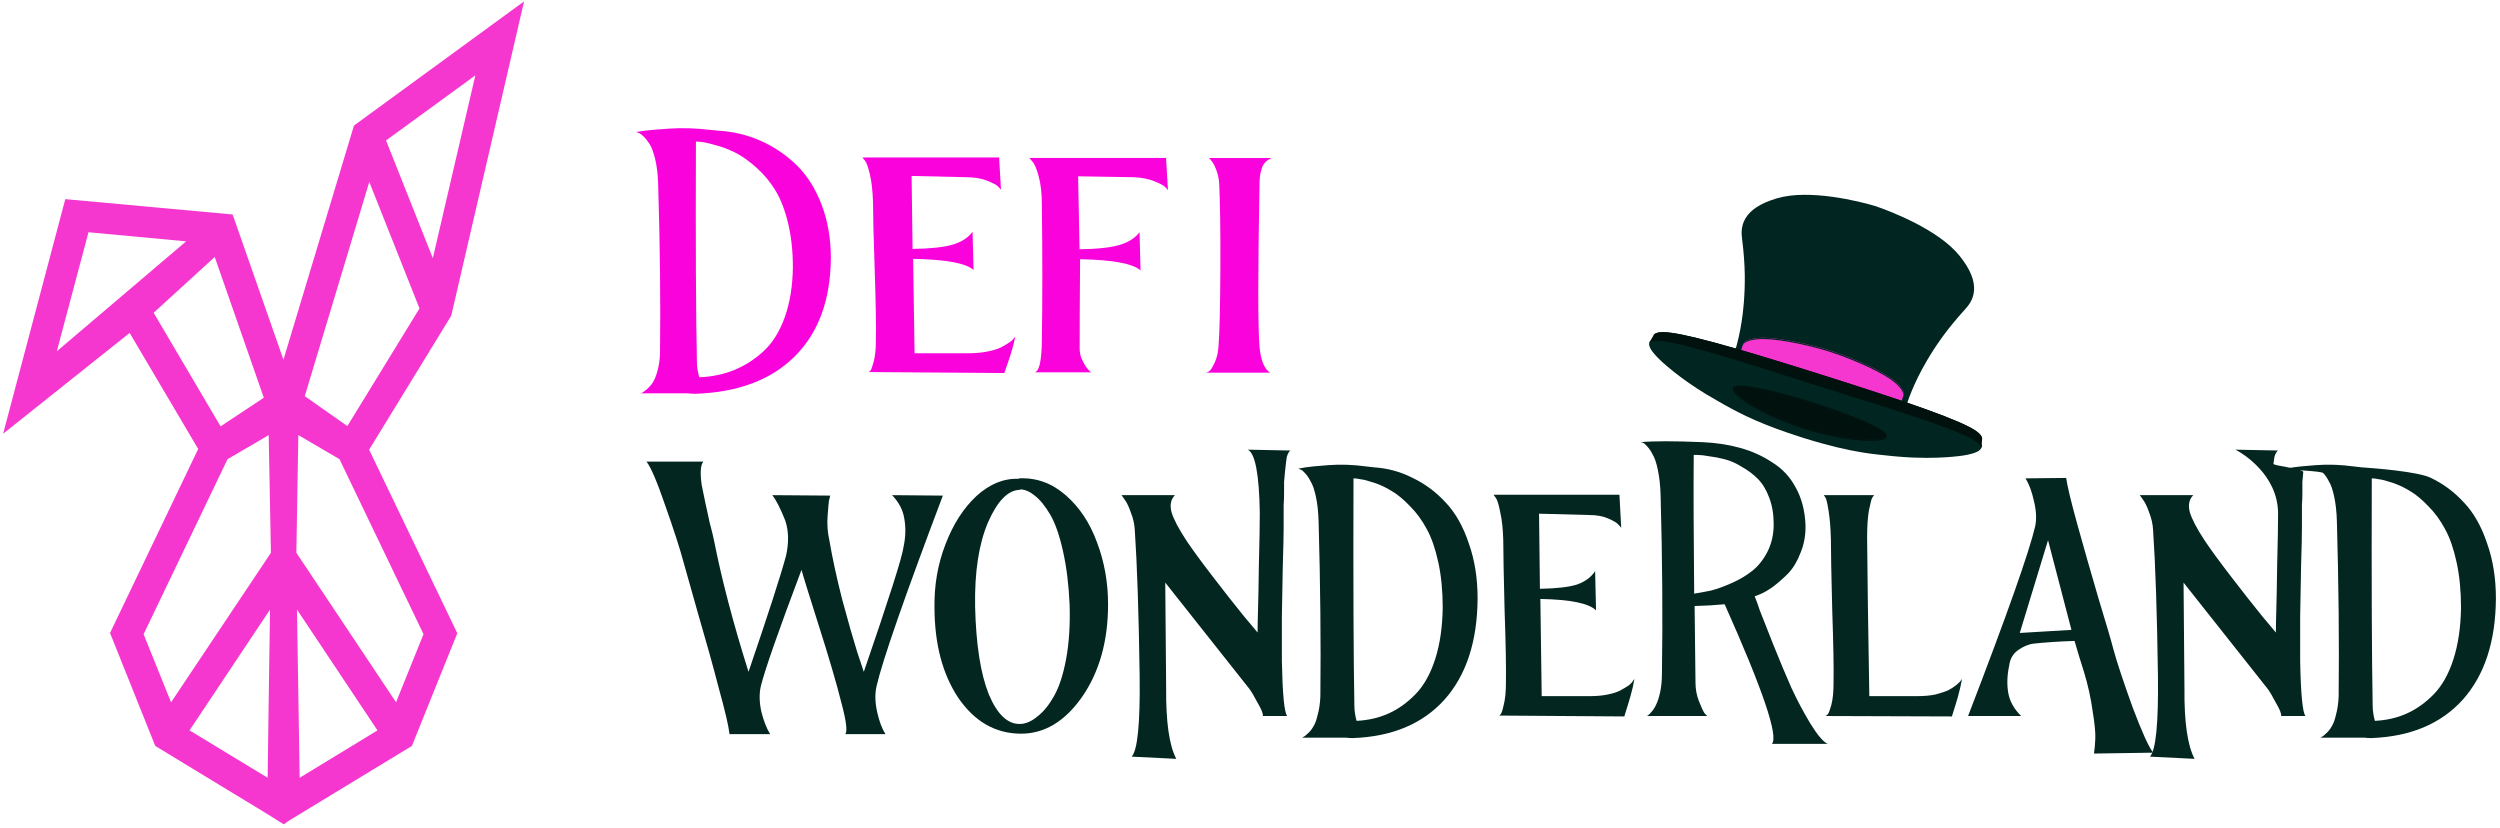 <svg width="163" height="54" viewBox="0 0 163 54" fill="none" xmlns="http://www.w3.org/2000/svg">
<path d="M29.421 20.585L34.17 0.089L23.078 8.187L18.481 23.454L15.167 13.984L4.257 12.984L0.205 28.278L8.453 21.707L12.922 29.273L7.174 41.27L10.123 48.636L17.434 53.078L18.499 53.745L18.834 53.51L26.854 48.636L29.816 41.288L24.067 29.32L29.421 20.585ZM5.769 15.143L12.135 15.736L3.704 22.904L5.769 15.143ZM10.018 20.392L14 16.756L17.201 25.931L14.382 27.798L10.018 20.392ZM17.516 45.867L17.451 50.711L12.357 47.621L17.606 39.743L17.516 45.867ZM11.153 45.792L9.363 41.35L14.834 29.94L17.519 28.37L17.664 36.041L11.153 45.792ZM30.993 4.913L28.221 16.833L25.17 9.157L30.993 4.913ZM24.077 11.862L27.352 20.11L22.648 27.781L19.871 25.829L24.077 11.862ZM19.538 50.711L19.363 39.743L24.612 47.621L19.538 50.711ZM27.614 41.348L25.822 45.789L19.323 36.041L19.451 28.368L22.135 29.938L27.614 41.348Z" fill="#F537CF"/>
<path d="M61.475 32.313C58.979 38.917 57.539 43.055 57.155 44.725C57.04 45.205 57.049 45.762 57.184 46.395C57.318 47.01 57.501 47.499 57.731 47.864H55.11C55.264 47.691 55.177 47 54.851 45.791C54.544 44.562 54.054 42.892 53.382 40.78C52.71 38.668 52.336 37.458 52.259 37.151C50.761 41.125 49.878 43.65 49.609 44.725C49.494 45.224 49.504 45.781 49.638 46.395C49.792 47.01 49.984 47.499 50.214 47.864H47.565C47.507 47.346 47.277 46.357 46.873 44.898C46.489 43.42 46.038 41.797 45.52 40.031C45.021 38.245 44.704 37.122 44.569 36.661C44.339 35.797 43.946 34.578 43.389 33.004C42.851 31.429 42.438 30.46 42.15 30.095H45.865C45.77 30.191 45.712 30.373 45.693 30.642C45.673 30.892 45.693 31.218 45.75 31.621C45.827 32.005 45.904 32.38 45.981 32.745C46.057 33.109 46.154 33.551 46.269 34.069C46.403 34.569 46.499 34.962 46.557 35.25C47.056 37.785 47.805 40.636 48.803 43.804C50.089 40.041 50.905 37.516 51.251 36.229C51.443 35.365 51.424 34.597 51.193 33.925C50.886 33.157 50.608 32.61 50.358 32.284L54.131 32.313C54.112 32.389 54.083 32.505 54.045 32.658C54.025 32.812 53.997 33.148 53.958 33.666C53.92 34.185 53.958 34.703 54.073 35.221C54.265 36.354 54.544 37.641 54.909 39.081C55.293 40.501 55.619 41.644 55.888 42.508L56.32 43.804C57.971 39.004 58.835 36.287 58.912 35.653C59.046 35.02 59.065 34.425 58.969 33.868C58.892 33.292 58.624 32.764 58.163 32.284L61.475 32.313Z" fill="#032621"/>
<path d="M66.515 31.938H66.486C65.718 31.957 65.027 32.668 64.413 34.069C63.817 35.471 63.539 37.295 63.577 39.541C63.635 42.018 63.933 43.928 64.47 45.272C65.027 46.597 65.718 47.24 66.544 47.202C66.909 47.183 67.273 47.02 67.638 46.712C68.022 46.424 68.377 45.992 68.704 45.416C69.049 44.821 69.318 44.005 69.51 42.968C69.702 41.932 69.779 40.76 69.74 39.455C69.683 38.13 69.539 36.959 69.308 35.941C69.078 34.905 68.8 34.108 68.473 33.551C68.147 32.994 67.811 32.581 67.465 32.313C67.139 32.044 66.822 31.909 66.515 31.909V31.938ZM66.429 31.218V31.189C67.561 31.132 68.579 31.497 69.481 32.284C70.384 33.071 71.065 34.098 71.526 35.365C72.006 36.633 72.246 37.977 72.246 39.397C72.246 41.797 71.68 43.813 70.547 45.445C69.414 47.058 68.07 47.855 66.515 47.836C64.883 47.816 63.539 47.039 62.483 45.503C61.446 43.948 60.928 41.97 60.928 39.57C60.909 38.13 61.149 36.767 61.648 35.48C62.147 34.175 62.819 33.129 63.664 32.341C64.528 31.554 65.449 31.18 66.429 31.218Z" fill="#032621"/>
<path d="M76.695 49.477L73.787 49.333C74.171 48.911 74.343 47.154 74.305 44.063C74.247 39.992 74.142 36.825 73.988 34.559C73.969 34.175 73.883 33.791 73.729 33.407C73.595 33.023 73.46 32.745 73.326 32.572L73.124 32.284H76.609C76.34 32.553 76.263 32.917 76.379 33.378C76.513 33.839 76.839 34.463 77.358 35.25C77.742 35.826 78.318 36.613 79.086 37.612C79.854 38.61 80.526 39.465 81.102 40.175L81.995 41.24C81.995 40.856 82.004 40.357 82.023 39.743C82.043 39.109 82.062 38.101 82.081 36.719C82.119 35.317 82.138 34.223 82.138 33.436C82.1 30.94 81.841 29.567 81.361 29.317L84.154 29.375C84.097 29.394 84.049 29.442 84.01 29.519C83.972 29.577 83.934 29.673 83.895 29.807C83.876 29.941 83.857 30.085 83.838 30.239C83.818 30.373 83.799 30.556 83.78 30.786C83.761 31.017 83.742 31.228 83.722 31.42C83.722 31.612 83.722 31.852 83.722 32.14C83.722 32.428 83.713 32.677 83.694 32.889C83.694 33.081 83.694 33.34 83.694 33.666C83.694 33.973 83.694 34.223 83.694 34.415C83.694 34.837 83.674 35.692 83.636 36.978C83.617 38.245 83.598 39.321 83.578 40.204C83.578 41.087 83.578 42.056 83.578 43.112C83.598 44.149 83.636 44.975 83.694 45.589C83.751 46.203 83.828 46.568 83.924 46.684H82.34C82.359 46.53 82.244 46.242 81.995 45.82C81.764 45.378 81.582 45.071 81.447 44.898L75.975 37.986L76.033 44.869C76.014 47.077 76.235 48.613 76.695 49.477Z" fill="#032621"/>
<path d="M88.248 31.189C88.228 37.967 88.248 42.901 88.305 45.992C88.305 46.319 88.353 46.655 88.449 47C89.217 46.962 89.918 46.799 90.552 46.511C91.185 46.223 91.771 45.8 92.308 45.244C92.846 44.687 93.268 43.928 93.576 42.968C93.883 42.008 94.046 40.895 94.065 39.628C94.065 38.533 93.969 37.544 93.777 36.661C93.585 35.778 93.335 35.058 93.028 34.501C92.721 33.925 92.356 33.426 91.934 33.004C91.511 32.562 91.118 32.236 90.753 32.025C90.388 31.794 90.004 31.612 89.601 31.477C89.198 31.343 88.9 31.266 88.708 31.247C88.535 31.209 88.382 31.189 88.248 31.189ZM84.878 48.095C84.916 48.095 84.955 48.075 84.993 48.037C85.051 48.018 85.147 47.941 85.281 47.807C85.416 47.691 85.531 47.547 85.627 47.375C85.742 47.202 85.838 46.943 85.915 46.597C86.011 46.252 86.068 45.858 86.088 45.416C86.126 41.884 86.088 38.072 85.972 33.983C85.953 33.369 85.896 32.841 85.8 32.399C85.704 31.938 85.588 31.602 85.454 31.391C85.339 31.161 85.214 30.978 85.08 30.844C84.964 30.709 84.868 30.633 84.792 30.613L84.648 30.556C84.763 30.537 84.926 30.508 85.137 30.469C85.368 30.431 85.867 30.383 86.635 30.325C87.422 30.268 88.238 30.297 89.083 30.412C89.255 30.431 89.419 30.45 89.572 30.469C90.475 30.527 91.32 30.757 92.107 31.161C92.913 31.545 93.633 32.082 94.267 32.773C94.9 33.445 95.399 34.329 95.764 35.423C96.148 36.498 96.34 37.698 96.34 39.023C96.321 41.826 95.601 44.024 94.18 45.618C92.76 47.192 90.772 48.028 88.219 48.123C88.046 48.123 87.892 48.114 87.758 48.095H84.878Z" fill="#032621"/>
<path d="M97.725 46.655C97.763 46.655 97.802 46.626 97.84 46.568C97.898 46.511 97.965 46.309 98.042 45.964C98.138 45.599 98.186 45.119 98.186 44.524C98.205 43.602 98.176 42.018 98.099 39.772C98.042 37.525 98.013 36.008 98.013 35.221C97.994 34.492 97.927 33.877 97.811 33.378C97.716 32.879 97.619 32.572 97.523 32.457L97.379 32.255H105.587L105.703 34.415C105.664 34.357 105.597 34.281 105.501 34.185C105.424 34.089 105.213 33.964 104.867 33.81C104.522 33.657 104.109 33.58 103.629 33.58L100.346 33.493L100.403 38.389C101.517 38.37 102.333 38.274 102.851 38.101C103.37 37.909 103.754 37.621 104.003 37.237L104.061 39.8C103.619 39.34 102.41 39.09 100.432 39.052L100.519 45.388C101.651 45.388 102.698 45.388 103.658 45.388C104.119 45.388 104.522 45.349 104.867 45.272C105.232 45.196 105.511 45.1 105.703 44.984C105.914 44.869 106.086 44.764 106.221 44.668C106.355 44.552 106.442 44.456 106.48 44.38L106.566 44.264C106.509 44.61 106.422 44.984 106.307 45.388C106.192 45.791 106.096 46.108 106.019 46.338L105.904 46.712L97.725 46.655Z" fill="#032621"/>
<path d="M110.46 38.706C110.825 38.648 111.19 38.581 111.554 38.505C111.938 38.408 112.39 38.245 112.908 38.015C113.426 37.785 113.878 37.516 114.262 37.209C114.646 36.901 114.972 36.489 115.241 35.97C115.51 35.432 115.644 34.837 115.644 34.185C115.644 33.532 115.548 32.956 115.356 32.457C115.164 31.938 114.914 31.525 114.607 31.218C114.3 30.911 113.954 30.652 113.57 30.441C113.206 30.21 112.841 30.047 112.476 29.951C112.111 29.855 111.766 29.788 111.439 29.749C111.132 29.692 110.882 29.663 110.69 29.663H110.431C110.412 31.89 110.422 34.905 110.46 38.706ZM107.35 46.684C107.369 46.684 107.398 46.674 107.436 46.655C107.494 46.616 107.58 46.53 107.695 46.395C107.81 46.261 107.906 46.108 107.983 45.935C108.079 45.743 108.166 45.474 108.242 45.128C108.319 44.764 108.358 44.36 108.358 43.919C108.415 40.309 108.386 36.431 108.271 32.284C108.252 31.669 108.194 31.132 108.098 30.671C108.002 30.191 107.887 29.845 107.753 29.634C107.638 29.404 107.513 29.221 107.379 29.087C107.263 28.953 107.167 28.876 107.091 28.857L106.975 28.828C107.82 28.751 109.154 28.751 110.978 28.828C111.881 28.866 112.706 28.991 113.455 29.202C114.223 29.413 114.924 29.73 115.558 30.153C116.21 30.556 116.719 31.103 117.084 31.794C117.468 32.485 117.679 33.292 117.718 34.213C117.737 34.866 117.631 35.471 117.401 36.028C117.19 36.584 116.921 37.036 116.594 37.381C116.268 37.708 115.942 37.996 115.615 38.245C115.289 38.476 115.01 38.639 114.78 38.735L114.406 38.879C114.502 39.109 114.617 39.426 114.751 39.829C114.905 40.233 115.193 40.962 115.615 42.018C116.038 43.074 116.431 44.015 116.796 44.84C117.18 45.666 117.593 46.444 118.034 47.173C118.495 47.922 118.869 48.364 119.157 48.498H115.529C115.97 48.018 114.943 44.984 112.447 39.397C111.871 39.455 111.218 39.493 110.489 39.513C110.508 41.26 110.527 42.92 110.546 44.495C110.546 44.936 110.623 45.349 110.777 45.733C110.93 46.117 111.046 46.367 111.122 46.482C111.199 46.578 111.266 46.645 111.324 46.684H107.35Z" fill="#032621"/>
<path d="M119.029 46.684C119.067 46.664 119.115 46.626 119.173 46.568C119.23 46.511 119.307 46.309 119.403 45.964C119.499 45.599 119.547 45.119 119.547 44.524C119.566 43.583 119.537 41.989 119.461 39.743C119.403 37.477 119.374 35.951 119.374 35.164C119.355 34.434 119.307 33.829 119.23 33.349C119.153 32.85 119.086 32.553 119.029 32.457L118.913 32.284H122.196C122.158 32.322 122.11 32.389 122.052 32.485C122.014 32.562 121.947 32.831 121.851 33.292C121.774 33.753 121.736 34.329 121.736 35.02C121.755 37.496 121.803 40.952 121.88 45.388C123.012 45.388 124.059 45.388 125.019 45.388C125.48 45.388 125.883 45.349 126.228 45.272C126.593 45.176 126.872 45.08 127.064 44.984C127.275 44.869 127.448 44.754 127.582 44.639C127.716 44.524 127.803 44.437 127.841 44.38C127.899 44.303 127.928 44.255 127.928 44.236C127.87 44.581 127.784 44.965 127.668 45.388C127.553 45.791 127.457 46.108 127.38 46.338L127.265 46.712L119.029 46.684Z" fill="#032621"/>
<path d="M135.058 41.068L133.532 35.221L131.689 41.269L135.058 41.068ZM128.319 46.684C130.854 40.098 132.313 35.97 132.697 34.3C132.793 33.82 132.764 33.273 132.61 32.658C132.476 32.044 132.294 31.554 132.063 31.189L134.713 31.161C134.79 31.698 135.03 32.697 135.433 34.156C135.836 35.615 136.297 37.228 136.815 38.994C137.353 40.76 137.679 41.874 137.794 42.335C138.025 43.18 138.438 44.428 139.033 46.079C139.647 47.711 140.098 48.709 140.386 49.074L136.527 49.132C136.566 48.901 136.594 48.584 136.614 48.181C136.633 47.797 136.575 47.192 136.441 46.367C136.326 45.522 136.134 44.658 135.865 43.775C135.673 43.18 135.471 42.517 135.26 41.788C134.204 41.826 133.33 41.884 132.639 41.96C132.274 41.999 131.919 42.143 131.574 42.392C131.247 42.623 131.055 42.959 130.998 43.4C130.863 44.034 130.844 44.629 130.94 45.186C131.036 45.724 131.314 46.223 131.775 46.684H128.319Z" fill="#032621"/>
<path d="M143.088 49.477L140.179 49.333C140.563 48.911 140.736 47.154 140.698 44.063C140.64 39.992 140.535 36.825 140.381 34.559C140.362 34.175 140.275 33.791 140.122 33.407C139.987 33.023 139.853 32.745 139.719 32.572L139.517 32.284H143.002C142.733 32.553 142.656 32.917 142.771 33.378C142.906 33.839 143.232 34.463 143.75 35.25C144.134 35.826 144.71 36.613 145.478 37.612C146.246 38.61 146.918 39.465 147.494 40.175L148.387 41.24C148.387 40.856 148.397 40.357 148.416 39.743C148.435 39.109 148.454 38.101 148.474 36.719C148.512 35.317 148.531 34.223 148.531 33.436C148.493 30.94 146.234 29.567 145.754 29.317L148.547 29.375C148.49 29.394 148.442 29.442 148.403 29.519C148.365 29.577 148.326 29.673 148.288 29.807C148.269 29.941 148.25 30.085 148.23 30.239C148.211 30.373 150.192 30.556 150.173 30.786C150.154 31.017 150.134 31.228 150.115 31.42C150.115 31.612 150.115 31.852 150.115 32.14C150.115 32.428 150.106 32.677 150.086 32.889C150.086 33.081 150.086 33.34 150.086 33.666C150.086 33.973 150.086 34.223 150.086 34.415C150.086 34.837 150.067 35.692 150.029 36.978C150.01 38.245 149.99 39.321 149.971 40.204C149.971 41.087 149.971 42.056 149.971 43.112C149.99 44.149 150.029 44.975 150.086 45.589C150.144 46.203 150.221 46.568 150.317 46.684H148.733C148.752 46.53 148.637 46.242 148.387 45.82C148.157 45.378 147.974 45.071 147.84 44.898L142.368 37.986L142.426 44.869C142.406 47.077 142.627 48.613 143.088 49.477Z" fill="#032621"/>
<path d="M154.64 31.189C154.621 37.967 154.64 42.901 154.698 45.992C154.698 46.319 154.746 46.655 154.842 47C155.61 46.962 156.311 46.799 156.944 46.511C157.578 46.223 158.163 45.8 158.701 45.244C159.239 44.687 159.661 43.928 159.968 42.968C160.275 42.008 160.439 40.895 160.458 39.628C160.458 38.533 160.362 37.544 160.17 36.661C159.978 35.778 159.728 35.058 159.421 34.501C159.114 33.925 158.749 33.426 158.327 33.004C157.904 32.562 157.511 32.236 157.146 32.025C156.781 31.794 156.397 31.612 155.994 31.477C155.591 31.343 155.293 31.266 155.101 31.247C154.928 31.209 154.775 31.189 154.64 31.189ZM151.271 48.095C151.309 48.095 151.348 48.075 151.386 48.037C151.444 48.018 151.539 47.941 151.674 47.807C151.808 47.691 151.923 47.547 152.019 47.375C152.135 47.202 152.231 46.943 152.307 46.597C152.403 46.252 152.461 45.858 152.48 45.416C152.519 41.884 152.48 38.072 152.365 33.983C152.346 33.369 152.288 32.841 152.192 32.399C152.096 31.938 151.981 31.602 151.847 31.391C151.731 31.161 151.607 30.978 151.472 30.844C151.357 30.709 149.261 30.633 149.184 30.613L149.04 30.556C149.156 30.537 149.319 30.508 149.53 30.469C149.76 30.431 150.259 30.383 151.027 30.325C151.815 30.268 152.631 30.297 153.475 30.412C153.648 30.431 153.811 30.45 153.965 30.469C154.867 30.527 157.712 30.757 158.499 31.161C159.306 31.545 160.026 32.082 160.659 32.773C161.293 33.445 161.792 34.329 162.157 35.423C162.541 36.498 162.733 37.698 162.733 39.023C162.714 41.826 161.994 44.024 160.573 45.618C159.152 47.192 157.165 48.028 154.611 48.123C154.439 48.123 154.285 48.114 154.151 48.095H151.271Z" fill="#032621"/>
<path d="M41.716 25.657C41.757 25.657 41.804 25.645 41.857 25.616C41.91 25.587 42.01 25.516 42.157 25.393C42.304 25.269 42.433 25.128 42.551 24.957C42.663 24.787 42.769 24.54 42.863 24.199C42.957 23.863 43.016 23.481 43.033 23.052C43.074 19.617 43.033 15.918 42.91 11.942C42.886 11.348 42.827 10.825 42.721 10.39C42.616 9.954 42.498 9.625 42.363 9.408C42.227 9.196 42.092 9.019 41.957 8.89C41.822 8.761 41.71 8.684 41.627 8.666L41.469 8.608C41.592 8.59 41.775 8.561 42.016 8.525C42.257 8.49 42.798 8.443 43.645 8.384C44.492 8.331 45.368 8.355 46.291 8.467C46.48 8.484 46.656 8.502 46.821 8.519C47.803 8.578 48.726 8.796 49.591 9.178C50.455 9.56 51.231 10.084 51.92 10.748C52.608 11.413 53.155 12.272 53.56 13.324C53.966 14.377 54.172 15.547 54.172 16.835C54.149 19.558 53.366 21.693 51.825 23.228C50.279 24.769 48.12 25.581 45.35 25.675C45.162 25.675 44.998 25.663 44.85 25.645H41.716V25.657ZM45.374 9.231C45.35 15.818 45.374 20.611 45.439 23.616C45.439 23.934 45.492 24.258 45.597 24.599C46.432 24.563 47.191 24.404 47.879 24.122C48.567 23.84 49.203 23.434 49.791 22.893C50.373 22.352 50.832 21.617 51.167 20.682C51.502 19.747 51.678 18.665 51.696 17.435C51.696 16.371 51.59 15.412 51.384 14.554C51.179 13.695 50.902 12.989 50.573 12.442C50.238 11.889 49.844 11.407 49.385 10.99C48.926 10.572 48.497 10.254 48.103 10.037C47.709 9.825 47.291 9.649 46.85 9.519C46.409 9.39 46.091 9.308 45.897 9.278C45.691 9.243 45.521 9.231 45.374 9.231Z" fill="#FA02DC"/>
<path d="M56.607 24.258C56.648 24.258 56.695 24.228 56.748 24.175C56.801 24.122 56.871 23.917 56.966 23.576C57.06 23.229 57.107 22.77 57.107 22.188C57.13 21.294 57.101 19.753 57.03 17.571C56.954 15.389 56.919 13.913 56.919 13.148C56.895 12.437 56.83 11.842 56.713 11.354C56.595 10.866 56.489 10.572 56.383 10.46L56.225 10.266H65.141L65.264 12.366C65.223 12.313 65.152 12.237 65.058 12.143C64.964 12.048 64.729 11.931 64.352 11.778C63.976 11.631 63.529 11.554 63.006 11.554L59.436 11.472L59.5 16.23C60.712 16.212 61.594 16.112 62.159 15.936C62.723 15.759 63.141 15.483 63.411 15.112L63.476 17.606C62.994 17.159 61.682 16.918 59.536 16.877L59.63 23.034C60.859 23.034 62 23.034 63.041 23.034C63.541 23.034 63.982 22.999 64.37 22.923C64.758 22.846 65.058 22.752 65.276 22.64C65.493 22.529 65.676 22.423 65.823 22.317C65.97 22.217 66.064 22.123 66.105 22.052L66.199 21.941C66.134 22.276 66.04 22.64 65.917 23.034C65.793 23.428 65.687 23.734 65.605 23.958L65.482 24.322L56.607 24.258Z" fill="#FA02DC"/>
<path d="M67.494 24.258C67.764 24.181 67.911 23.505 67.929 22.217C67.97 19.588 67.97 16.618 67.929 13.319C67.929 12.607 67.858 12.001 67.723 11.501C67.588 10.995 67.447 10.672 67.299 10.519L67.111 10.296H76.027L76.151 12.395C76.109 12.336 76.039 12.266 75.945 12.172C75.851 12.078 75.615 11.96 75.239 11.807C74.863 11.66 74.416 11.572 73.892 11.554L70.293 11.495L70.387 16.253C71.575 16.236 72.457 16.136 73.034 15.959C73.604 15.783 74.028 15.506 74.298 15.136L74.363 17.63C73.863 17.183 72.546 16.941 70.422 16.9C70.399 19.553 70.393 21.499 70.393 22.752C70.393 22.881 70.411 23.011 70.44 23.128C70.469 23.252 70.505 23.358 70.552 23.452C70.593 23.546 70.64 23.64 70.693 23.734C70.746 23.828 70.799 23.905 70.852 23.975C70.905 24.04 70.952 24.099 70.993 24.146C71.034 24.193 71.075 24.228 71.116 24.246L71.146 24.275H67.494V24.258Z" fill="#FA02DC"/>
<path d="M78.668 24.287C78.733 24.27 78.797 24.234 78.874 24.175C78.944 24.122 79.056 23.94 79.203 23.628C79.35 23.323 79.433 22.923 79.456 22.441C79.521 21.564 79.556 19.912 79.568 17.489C79.58 15.066 79.55 13.219 79.491 11.948C79.468 11.649 79.409 11.36 79.303 11.084C79.197 10.802 79.097 10.608 78.991 10.496L78.833 10.302H82.902C82.879 10.319 82.855 10.337 82.826 10.343C82.797 10.355 82.732 10.39 82.638 10.455C82.544 10.519 82.461 10.608 82.385 10.719C82.308 10.831 82.25 11.002 82.197 11.225C82.144 11.449 82.12 11.719 82.12 12.037C82.014 17.783 82.014 21.311 82.12 22.617C82.203 23.493 82.432 24.052 82.808 24.299H78.668V24.287Z" fill="#FA02DC"/>
<path d="M115.993 13.412C117.957 12.83 121.098 13.607 122.104 13.907C123.098 14.242 126.115 15.412 127.391 17.012C128.732 18.7 128.114 19.429 127.744 19.841C126.515 21.193 125.803 22.246 125.191 23.281C124.25 24.881 123.862 26.163 123.862 26.163L113.629 22.934C113.629 22.934 114.046 21.664 114.194 19.811C114.288 18.617 114.311 17.347 114.082 15.53C114.011 14.977 113.923 14.024 115.993 13.412Z" fill="#012520"/>
<path d="M115.993 13.412C117.957 12.83 121.098 13.607 122.104 13.907C123.098 14.242 126.115 15.412 127.391 17.012C128.732 18.7 128.114 19.429 127.744 19.841C126.515 21.193 125.803 22.246 125.191 23.281C124.25 24.881 123.862 26.163 123.862 26.163L113.629 22.934C113.629 22.934 114.046 21.664 114.194 19.811C114.288 18.617 114.311 17.347 114.082 15.53C114.011 14.977 113.923 14.024 115.993 13.412Z" stroke="#012520" stroke-miterlimit="10"/>
<path d="M127.979 29.703C127.785 29.733 127.561 29.756 127.303 29.78C127.191 29.792 127.073 29.797 126.95 29.809C126.174 29.862 125.138 29.886 123.715 29.768C123.58 29.756 123.439 29.745 123.298 29.727C122.721 29.668 122.139 29.615 121.445 29.503C120.469 29.345 119.275 29.08 117.558 28.545C117.534 28.539 117.511 28.527 117.487 28.521C117.463 28.515 117.44 28.51 117.416 28.498C116.158 28.098 115.217 27.739 114.452 27.404C113.611 27.039 112.994 26.704 112.412 26.381C112.288 26.31 112.165 26.239 112.041 26.169C110.971 25.569 110.177 25.034 109.565 24.575C109.236 24.328 108.965 24.11 108.73 23.91C108.53 23.746 108.365 23.593 108.224 23.458C108.095 23.334 107.983 23.216 107.895 23.116C107.695 22.887 107.595 22.723 107.554 22.599C107.513 22.493 107.518 22.417 107.53 22.358C107.53 22.346 107.536 22.334 107.542 22.323C107.671 22.187 107.801 22.081 107.971 22.052C108.359 21.981 108.965 22.04 109.706 22.175C110.918 22.399 112.476 22.834 113.958 23.299C115.111 23.658 116.217 24.028 117.069 24.322C117.869 24.599 118.452 24.804 118.646 24.863C118.91 24.946 119.916 25.222 121.21 25.604C122.268 25.916 123.515 26.304 124.709 26.71C126.121 27.192 127.456 27.716 128.297 28.192C128.602 28.363 128.844 28.533 129.002 28.692C129.126 28.815 129.249 28.98 129.202 29.162C129.196 29.174 129.196 29.186 129.191 29.192C129.167 29.245 129.126 29.309 129.032 29.38C128.926 29.456 128.749 29.539 128.455 29.609C128.308 29.645 128.155 29.68 127.979 29.703Z" fill="#012520"/>
<path d="M114.629 22.035C115.558 21.952 117.499 22.293 119.281 22.84C121.051 23.417 122.839 24.252 123.551 24.852C124.263 25.446 124.115 25.752 124.115 25.752L123.986 26.151L118.752 24.499L113.518 22.846L113.647 22.446C113.647 22.446 113.706 22.117 114.629 22.035Z" fill="#F537CF"/>
<path d="M107.823 21.84C107.823 21.84 107.917 21.658 108.435 21.658C109.605 21.658 112.934 22.593 118.78 24.44C124.62 26.287 127.89 27.433 128.843 28.104C129.266 28.398 129.237 28.604 129.237 28.604L129.19 29.174C129.107 28.922 128.802 28.739 128.631 28.645C127.178 27.816 122.644 26.445 118.551 25.157C114.457 23.864 109.958 22.376 108.294 22.223C108.1 22.205 107.747 22.176 107.535 22.34L107.823 21.84Z" fill="#00110E"/>
<path d="M122.51 28.639C122.369 28.657 122.198 28.669 122.004 28.669C121.698 28.669 121.339 28.645 120.934 28.598C120.628 28.563 120.292 28.516 119.945 28.451C119.693 28.404 119.434 28.351 119.169 28.292C118.916 28.233 118.657 28.175 118.399 28.104C118.158 28.039 117.922 27.969 117.681 27.892H117.675H117.669C117.317 27.78 116.964 27.657 116.628 27.528C116.552 27.498 116.476 27.469 116.399 27.439C116.111 27.322 115.835 27.204 115.57 27.081C115.311 26.963 115.07 26.845 114.841 26.722C114.747 26.675 114.658 26.628 114.576 26.581C114.235 26.393 113.941 26.216 113.706 26.046C113.547 25.934 113.411 25.828 113.306 25.728C113.194 25.622 113.117 25.528 113.082 25.452C113.059 25.399 113.053 25.352 113.064 25.316C113.082 25.258 113.164 25.228 113.294 25.21C113.417 25.199 113.582 25.205 113.782 25.228C114.076 25.258 114.447 25.322 114.858 25.41C114.964 25.434 115.07 25.457 115.182 25.481C115.458 25.54 115.74 25.61 116.034 25.687C116.334 25.763 116.646 25.846 116.946 25.934C117.023 25.957 117.105 25.981 117.181 25.998C117.528 26.099 117.869 26.198 118.187 26.299C118.193 26.299 118.193 26.299 118.199 26.304C118.41 26.369 118.634 26.445 118.857 26.522C119.104 26.604 119.351 26.692 119.604 26.781C119.869 26.875 120.128 26.969 120.387 27.069C120.739 27.204 121.075 27.34 121.386 27.469C121.792 27.639 122.151 27.81 122.421 27.957C122.592 28.051 122.733 28.139 122.821 28.222C122.921 28.304 122.968 28.38 122.951 28.439C122.939 28.48 122.91 28.51 122.857 28.539C122.78 28.586 122.663 28.622 122.51 28.639Z" fill="#00110E"/>
<path d="M112.988 25.299C112.971 25.357 112.976 25.422 113.012 25.492C113.053 25.581 113.135 25.681 113.253 25.793C113.359 25.892 113.494 25.998 113.659 26.116C113.9 26.287 114.2 26.469 114.541 26.657C114.629 26.704 114.717 26.751 114.811 26.798C115.047 26.922 115.294 27.039 115.546 27.157C115.817 27.28 116.099 27.404 116.382 27.516C116.458 27.545 116.535 27.575 116.611 27.604C116.964 27.739 117.311 27.863 117.658 27.974H117.664C117.905 28.051 118.146 28.121 118.387 28.186C118.64 28.257 118.899 28.316 119.158 28.374C119.416 28.433 119.681 28.486 119.94 28.533C120.281 28.592 120.616 28.645 120.928 28.68C121.334 28.727 121.698 28.751 122.01 28.751C122.21 28.751 122.38 28.739 122.527 28.721C122.692 28.698 122.816 28.663 122.898 28.616C122.963 28.574 123.01 28.527 123.027 28.468C123.069 28.333 122.921 28.21 122.874 28.169C122.78 28.086 122.639 27.998 122.457 27.898C122.198 27.751 121.845 27.586 121.416 27.404C121.116 27.274 120.775 27.139 120.41 27.004C120.163 26.91 119.899 26.81 119.628 26.716C119.381 26.628 119.128 26.539 118.881 26.457C118.658 26.381 118.434 26.31 118.217 26.239L118.205 26.234C117.881 26.134 117.546 26.028 117.199 25.928C117.123 25.904 117.04 25.881 116.964 25.863C116.652 25.775 116.346 25.692 116.052 25.616C115.752 25.54 115.464 25.469 115.199 25.41C115.088 25.387 114.982 25.363 114.876 25.34C114.441 25.251 114.076 25.187 113.794 25.157C113.582 25.134 113.417 25.128 113.294 25.14C113.218 25.146 113.029 25.163 112.988 25.299ZM113.065 25.322C113.082 25.263 113.165 25.234 113.294 25.216C113.417 25.204 113.582 25.21 113.782 25.234C114.076 25.263 114.447 25.328 114.858 25.416C114.964 25.44 115.07 25.463 115.182 25.487C115.458 25.546 115.741 25.616 116.035 25.692C116.335 25.769 116.646 25.851 116.946 25.939C117.023 25.963 117.105 25.987 117.181 26.004C117.528 26.104 117.87 26.204 118.187 26.304C118.193 26.304 118.193 26.304 118.199 26.31C118.411 26.375 118.634 26.451 118.858 26.528C119.105 26.61 119.352 26.698 119.604 26.786C119.869 26.881 120.128 26.975 120.387 27.075C120.74 27.21 121.075 27.345 121.386 27.474C121.792 27.645 122.151 27.816 122.422 27.963C122.592 28.057 122.733 28.145 122.821 28.227C122.921 28.31 122.969 28.386 122.951 28.445C122.939 28.486 122.91 28.515 122.857 28.545C122.78 28.586 122.663 28.621 122.516 28.645C122.375 28.663 122.204 28.674 122.01 28.674C121.704 28.674 121.345 28.651 120.94 28.604C120.634 28.568 120.298 28.521 119.951 28.457C119.699 28.41 119.44 28.357 119.175 28.298C118.922 28.239 118.664 28.18 118.405 28.11C118.164 28.045 117.928 27.974 117.687 27.898H117.681H117.675C117.323 27.786 116.97 27.663 116.634 27.533C116.558 27.504 116.482 27.474 116.405 27.445C116.117 27.328 115.841 27.21 115.576 27.086C115.317 26.969 115.076 26.851 114.847 26.728C114.753 26.68 114.664 26.634 114.582 26.586C114.241 26.398 113.947 26.222 113.712 26.051C113.553 25.939 113.417 25.834 113.312 25.734C113.2 25.628 113.123 25.534 113.088 25.457C113.059 25.404 113.053 25.357 113.065 25.322Z" fill="#00110E"/>
<path d="M124.097 25.816C124.115 25.745 124.139 25.445 123.527 24.934C122.815 24.334 121.027 23.499 119.257 22.922C117.475 22.375 115.534 22.034 114.605 22.117C113.805 22.187 113.652 22.446 113.629 22.511L113.647 22.452C113.647 22.452 113.705 22.123 114.629 22.04C115.558 21.958 117.499 22.299 119.281 22.846C121.051 23.422 122.839 24.258 123.55 24.857C124.262 25.451 124.115 25.757 124.115 25.757L124.097 25.816Z" fill="#032621"/>
<path d="M108.317 22.146C109.982 22.299 114.481 23.787 118.574 25.081C122.667 26.369 127.202 27.739 128.655 28.569C128.813 28.657 129.101 28.827 129.196 29.063L129.184 29.174C129.101 28.921 128.796 28.739 128.625 28.645C127.172 27.816 122.638 26.445 118.545 25.157C114.451 23.864 109.952 22.376 108.288 22.223C108.094 22.205 107.741 22.176 107.529 22.34L107.588 22.24C107.806 22.099 108.135 22.129 108.317 22.146Z" fill="#00110E"/>
<path d="M128.836 28.186C127.877 27.516 124.601 26.363 118.75 24.51C112.892 22.664 109.551 21.723 108.381 21.723C108.005 21.723 107.852 21.817 107.799 21.87L107.816 21.834C107.816 21.834 107.911 21.652 108.428 21.652C109.598 21.652 112.927 22.587 118.773 24.434C124.613 26.281 127.883 27.427 128.836 28.098C129.259 28.392 129.23 28.598 129.23 28.598L129.224 28.639C129.212 28.568 129.148 28.404 128.836 28.186Z" fill="#00110E"/>
</svg>
